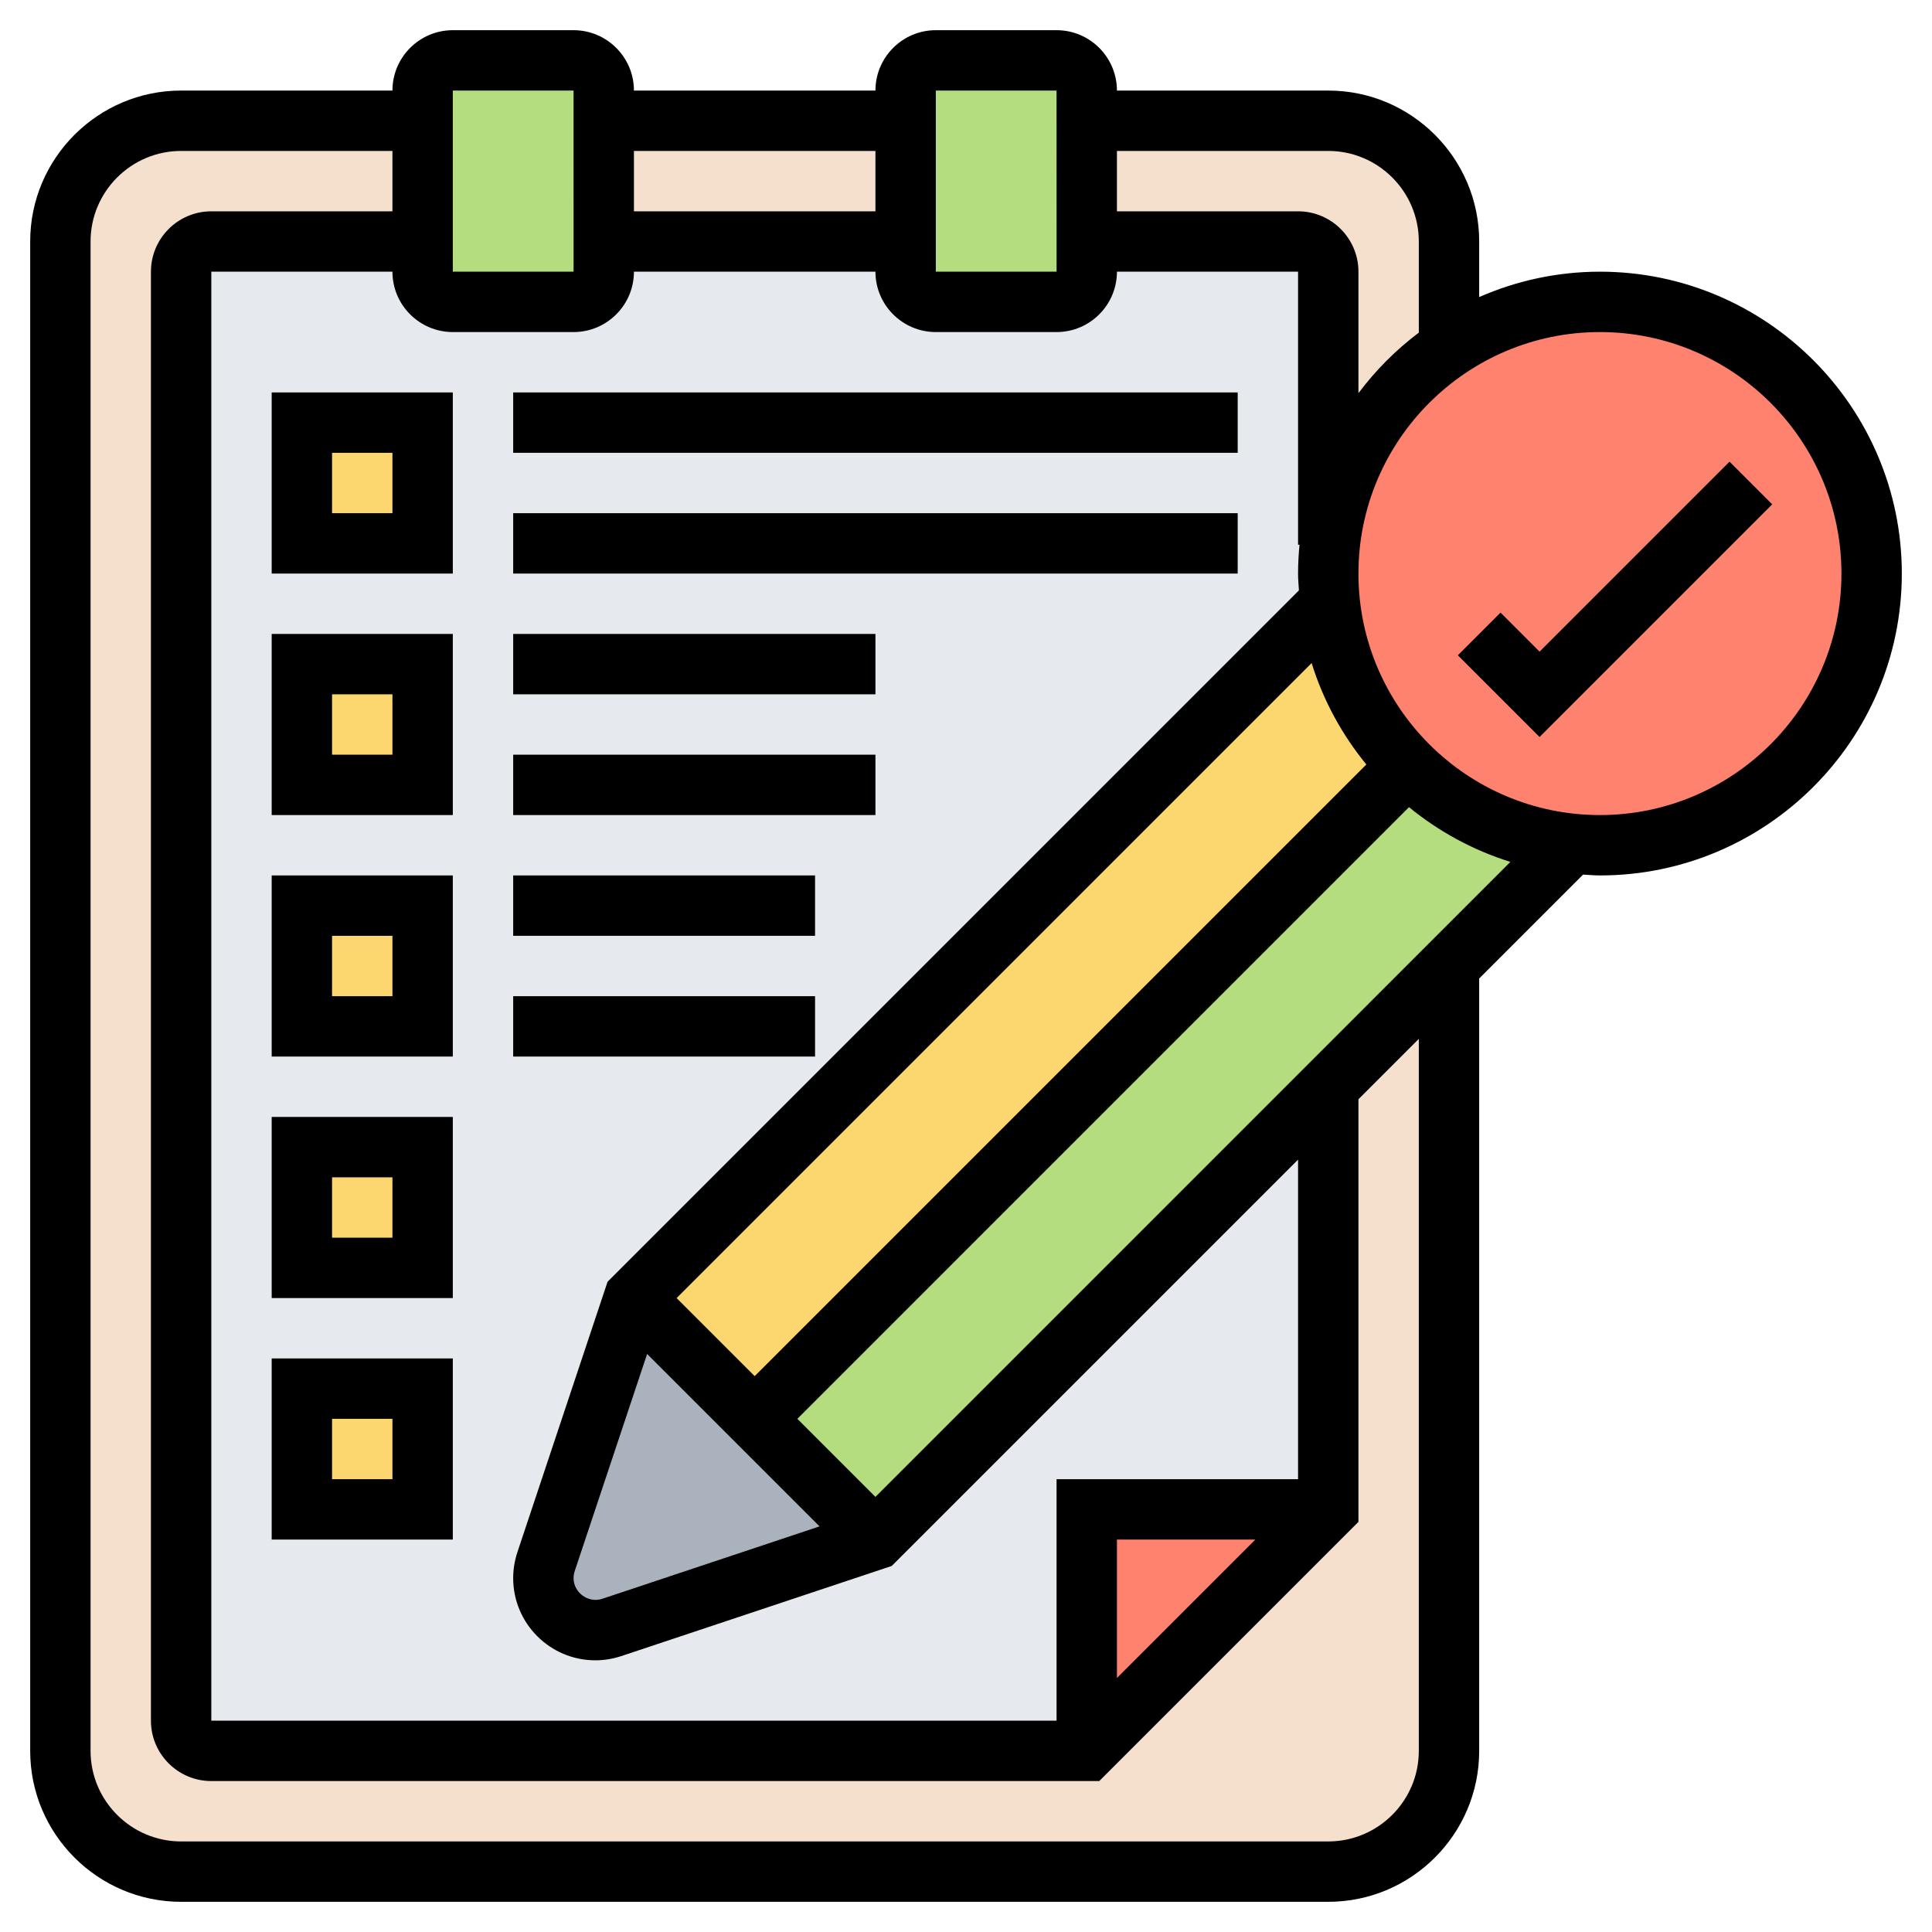 <svg id="Layer_5" enable-background="new 0 0 64 64" height="512" viewBox="0 0 64 64" width="512" xmlns="http://www.w3.org/2000/svg"><g><g><g><path d="m48 32v26c0 2.21-1.79 4-4 4h-38c-2.21 0-4-1.79-4-4v-50c0-2.21 1.79-4 4-4h8v4h-7c-.55 0-1 .45-1 1v48c0 .55.45 1 1 1h29l8-8v-14z" fill="#f5e0cd"/></g><g><path d="m20 4h10v4h-10z" fill="#f5e0cd"/></g><g><path d="m48 11.52c-2.17 1.45-3.67 3.81-3.95 6.54l-.05-.01v-9.05c0-.55-.45-1-1-1h-7v-4h8c2.21 0 4 1.79 4 4z" fill="#f5e0cd"/></g><g><path d="m43 8h-36c-.55 0-1 .45-1 1v48c0 .55.45 1 1 1h29v-8h8v-41c0-.55-.45-1-1-1z" fill="#e6e9ed"/></g><g><path d="m36 8v1c0 .55-.45 1-1 1h-4c-.55 0-1-.45-1-1v-1-4-1c0-.55.45-1 1-1h4c.55 0 1 .45 1 1v1z" fill="#b4dd7f"/></g><g><path d="m20 8v1c0 .55-.45 1-1 1h-4c-.55 0-1-.45-1-1v-1-4-1c0-.55.45-1 1-1h4c.55 0 1 .45 1 1v1z" fill="#b4dd7f"/></g><g><path d="m44 50-8 8v-8z" fill="#ff826e"/></g><g><path d="m10 46h4v4h-4z" fill="#fcd770"/></g><g><path d="m10 38h4v4h-4z" fill="#fcd770"/></g><g><path d="m10 30h4v4h-4z" fill="#fcd770"/></g><g><path d="m10 22h4v4h-4z" fill="#fcd770"/></g><g><path d="m10 14h4v4h-4z" fill="#fcd770"/></g><g><path d="m29 51-8.74 2.91c-.17.06-.35.09-.54.09-.95 0-1.72-.77-1.72-1.72 0-.19.03-.37.09-.54l2.91-8.74 4 4z" fill="#aab2bd"/></g><g><path d="m52.05 27.95-4.05 4.05-4 4-15 15-4-4 21.64-21.64c1.41 1.42 3.31 2.37 5.41 2.59z" fill="#b4dd7f"/></g><g><path d="m46.64 25.36-21.64 21.64-4-4 23.05-23.05c.22 2.1 1.17 4 2.59 5.41z" fill="#fcd770"/></g><g><path d="m53 10c4.97 0 9 4.03 9 9s-4.03 9-9 9c-.32 0-.64-.02-.95-.05-2.1-.22-4-1.17-5.41-2.59-1.42-1.41-2.37-3.31-2.59-5.41-.03-.31-.05-.63-.05-.95s.02-.63.05-.94c.28-2.73 1.78-5.09 3.95-6.54 1.43-.96 3.15-1.52 5-1.52z" fill="#ff826e"/></g></g><g><path d="m57.293 15.293-6.293 6.293-1.293-1.293-1.414 1.414 2.707 2.707 7.707-7.707z"/><path d="m53 9c-1.422 0-2.774.303-4 .841v-1.841c0-2.757-2.243-5-5-5h-7c0-1.103-.897-2-2-2h-4c-1.103 0-2 .897-2 2h-8c0-1.103-.897-2-2-2h-4c-1.103 0-2 .897-2 2h-7c-2.757 0-5 2.243-5 5v50c0 2.757 2.243 5 5 5h38c2.757 0 5-2.243 5-5v-25.586l3.442-3.442c.186.01.37.028.558.028 5.514 0 10-4.486 10-10s-4.486-10-10-10zm-9-4c1.654 0 3 1.346 3 3v3.019c-.758.571-1.431 1.246-2 2.006v-4.025c0-1.103-.897-2-2-2h-6v-2zm-22.563 39.851 5.712 5.712-7.198 2.399c-.464.157-.952-.21-.951-.683 0-.076.013-.156.036-.228zm.977-1.851 21.035-21.035c.386 1.24 1.008 2.377 1.813 3.359l-20.262 20.262zm8.586-40h4l.001 6h-4.001zm-2 2v2h-8v-2zm-14-2h4l.001 6h-4.001zm4 8c1.103 0 2-.897 2-2h8c0 1.103.897 2 2 2h4c1.103 0 2-.897 2-2h6v9.045h.048c-.03.315-.048.633-.048.955 0 .188.018.372.028.558l-22.902 22.902-2.988 8.962c-.091.278-.138.566-.138.857 0 1.5 1.221 2.721 2.721 2.721.291 0 .579-.047.86-.14l8.959-2.986 13.46-13.46v10.586h-8v8h-28v-48h6c0 1.103.897 2 2 2zm22.586 40-4.586 4.586v-4.586zm5.414 7c0 1.654-1.346 3-3 3h-38c-1.654 0-3-1.346-3-3v-50c0-1.654 1.346-3 3-3h7v2h-6c-1.103 0-2 .897-2 2v48c0 1.103.897 2 2 2h29.414l8.586-8.586v-14l2-2zm-18-8.414-2.586-2.586 20.261-20.262c.982.804 2.119 1.427 3.359 1.813zm24-22.586c-4.411 0-8-3.589-8-8s3.589-8 8-8 8 3.589 8 8-3.589 8-8 8z"/><path d="m9 19h6v-6h-6zm2-4h2v2h-2z"/><path d="m9 27h6v-6h-6zm2-4h2v2h-2z"/><path d="m9 35h6v-6h-6zm2-4h2v2h-2z"/><path d="m9 43h6v-6h-6zm2-4h2v2h-2z"/><path d="m9 51h6v-6h-6zm2-4h2v2h-2z"/><path d="m17 13h24v2h-24z"/><path d="m17 17h24v2h-24z"/><path d="m17 21h12v2h-12z"/><path d="m17 25h12v2h-12z"/><path d="m17 29h10v2h-10z"/><path d="m17 33h10v2h-10z"/></g></g></svg>